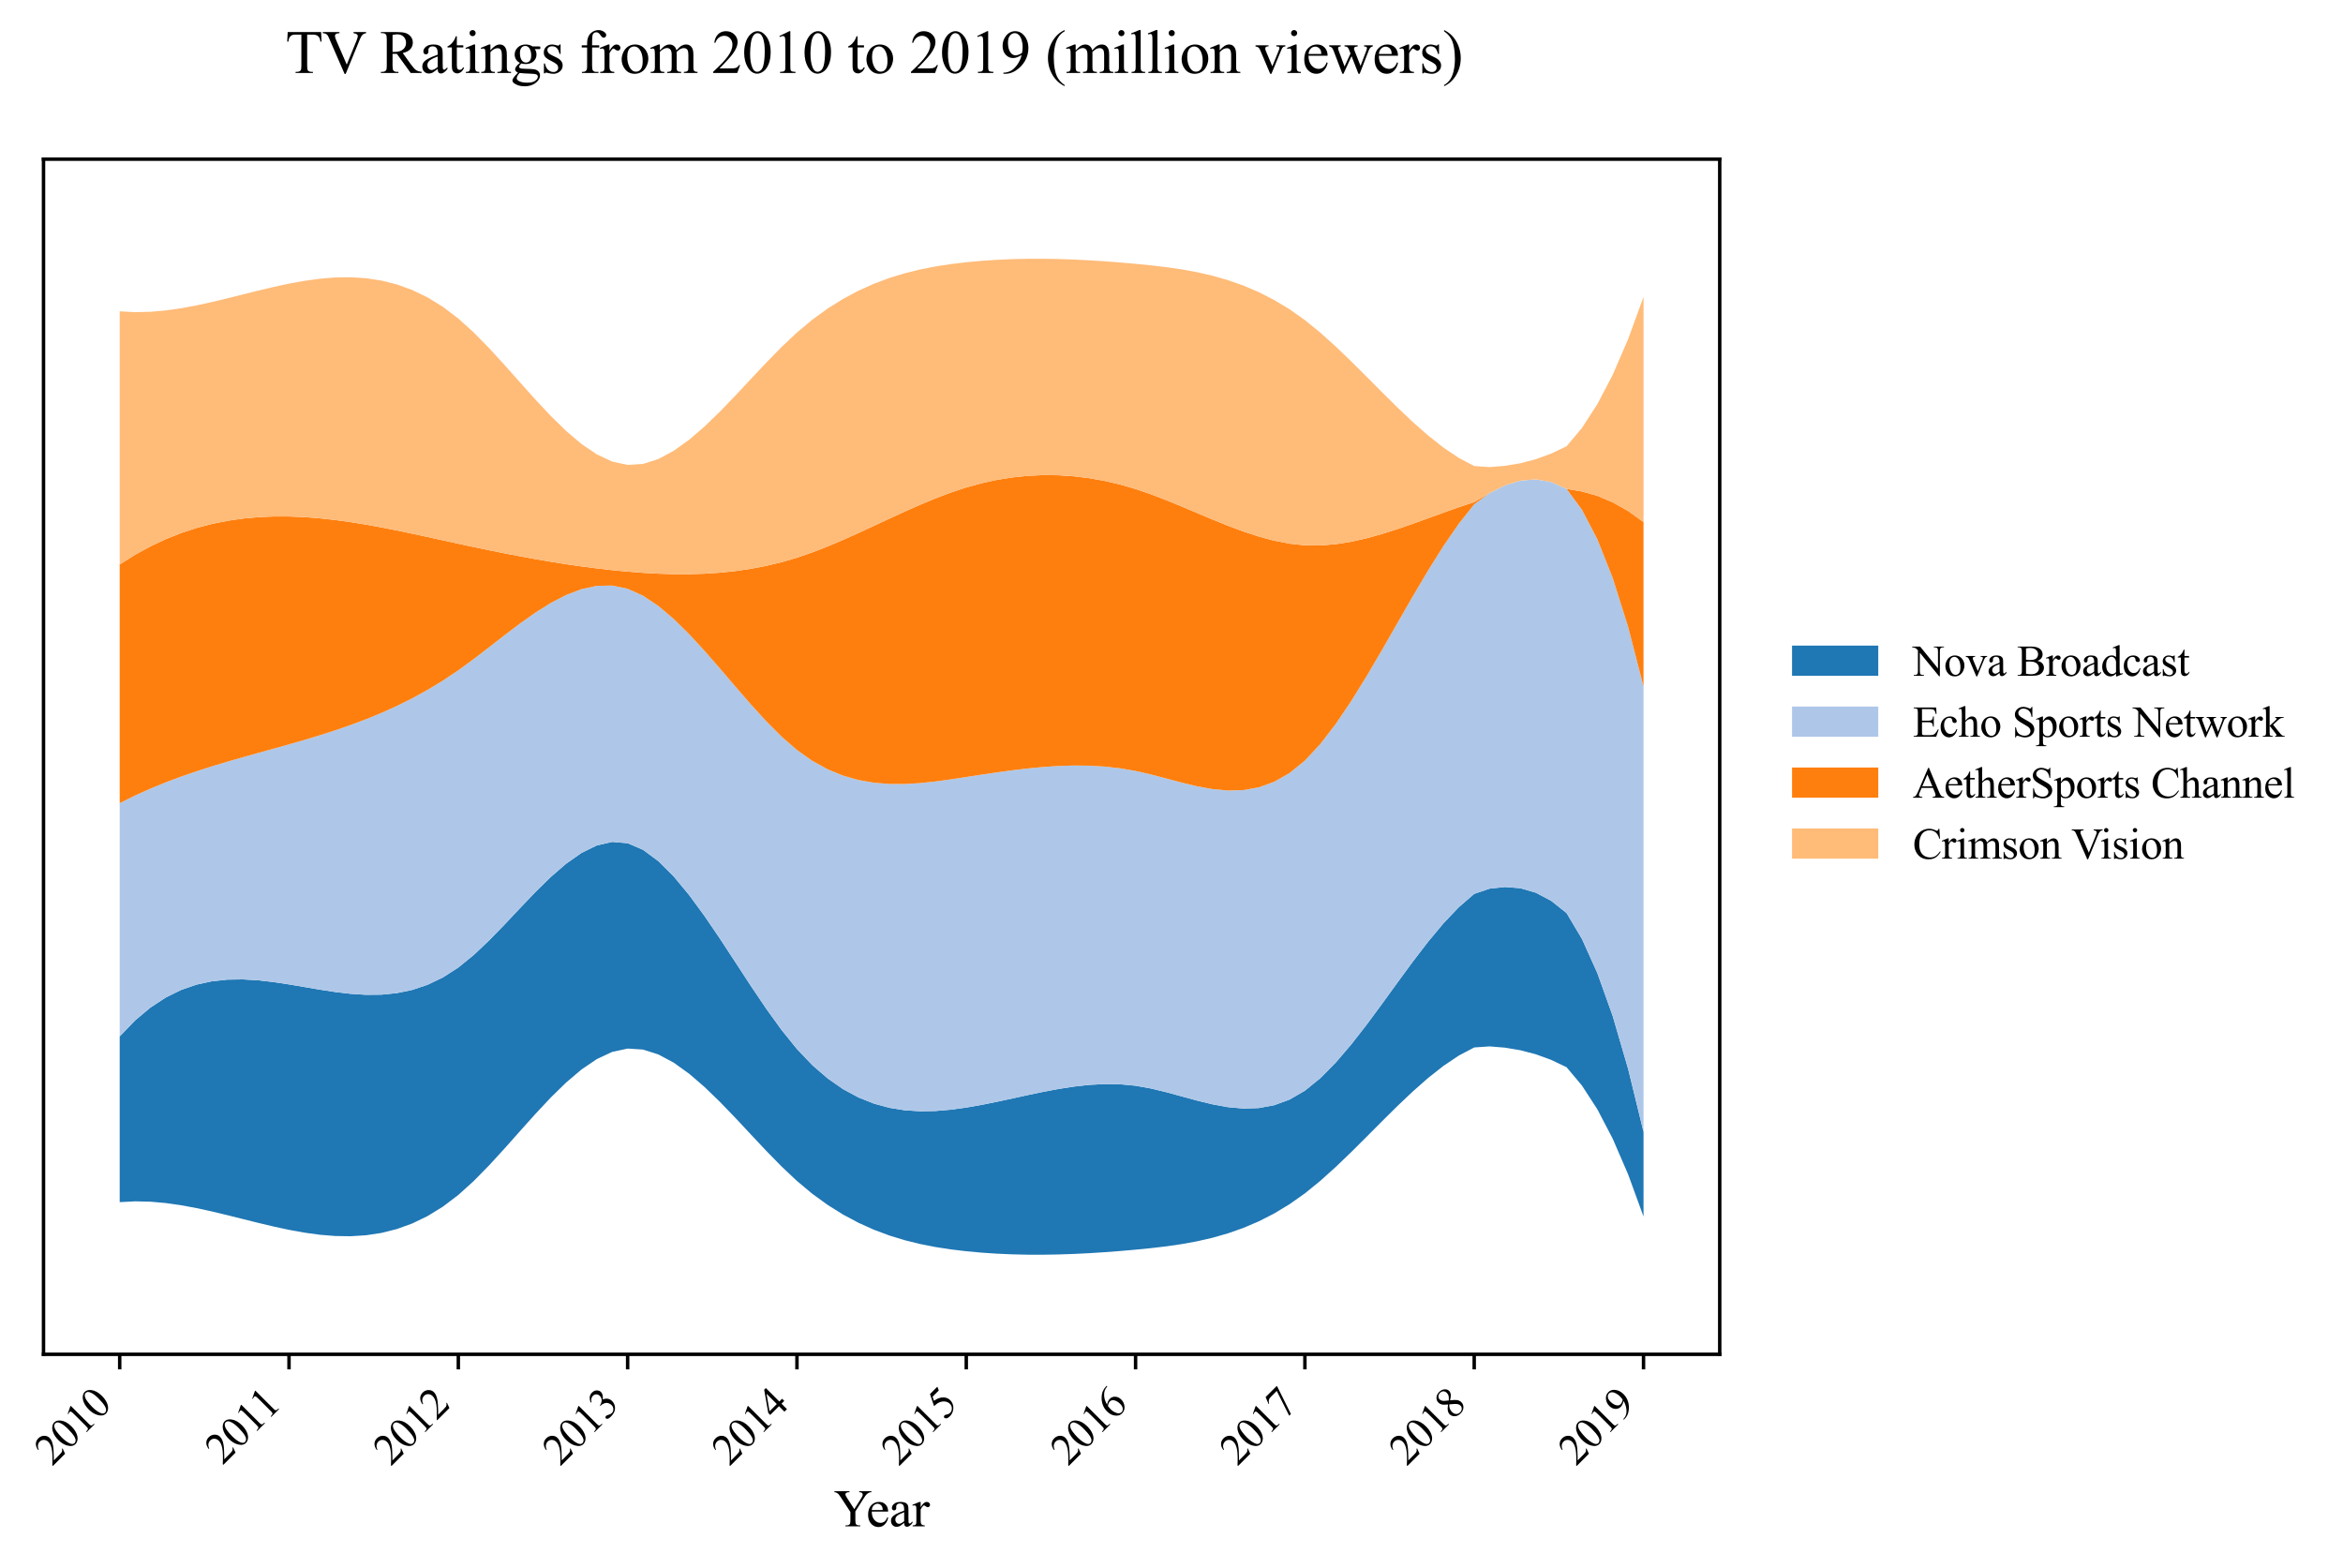 <?xml version="1.0" encoding="utf-8" standalone="no"?>
<!DOCTYPE svg PUBLIC "-//W3C//DTD SVG 1.1//EN"
  "http://www.w3.org/Graphics/SVG/1.1/DTD/svg11.dtd">
<svg xmlns:xlink="http://www.w3.org/1999/xlink" width="543.463pt" height="363.785pt" viewBox="0 0 543.463 363.785" xmlns="http://www.w3.org/2000/svg" version="1.1">
 <defs>
  <style type="text/css">*{stroke-linejoin: round; stroke-linecap: butt}</style>
 </defs>
 <g id="figure_1">
  <g id="patch_1">
   <path d="M 0 363.785 
L 543.463 363.785 
L 543.463 0 
L 0 0 
z
" style="fill: #ffffff"/>
  </g>
  <g id="axes_1">
   <g id="patch_2">
    <path d="M 10.092 314.121 
L 398.892 314.121 
L 398.892 36.921 
L 10.092 36.921 
z
" style="fill: #ffffff"/>
   </g>
   <g id="FillBetweenPolyCollection_1">
    <path d="M 27.765 240.389 
L 27.765 278.829 
L 31.335 278.641 
L 34.905 278.724 
L 38.475 279.041 
L 42.046 279.551 
L 45.616 280.216 
L 49.186 280.996 
L 52.756 281.852 
L 56.327 282.745 
L 59.897 283.636 
L 63.467 284.485 
L 67.037 285.253 
L 70.608 285.901 
L 74.178 286.391 
L 77.748 286.681 
L 81.318 286.734 
L 84.889 286.51 
L 88.459 285.971 
L 92.029 285.075 
L 95.599 283.786 
L 99.17 282.062 
L 102.74 279.866 
L 106.31 277.158 
L 109.88 273.929 
L 113.451 270.293 
L 117.021 266.397 
L 120.591 262.383 
L 124.161 258.399 
L 127.732 254.588 
L 131.302 251.095 
L 134.872 248.066 
L 138.442 245.645 
L 142.013 243.978 
L 145.583 243.209 
L 149.153 243.438 
L 152.723 244.577 
L 156.294 246.494 
L 159.864 249.056 
L 163.434 252.132 
L 167.004 255.587 
L 170.575 259.289 
L 174.145 263.107 
L 177.715 266.906 
L 181.285 270.554 
L 184.856 273.92 
L 188.426 276.896 
L 191.996 279.485 
L 195.566 281.717 
L 199.137 283.621 
L 202.707 285.226 
L 206.277 286.561 
L 209.847 287.655 
L 213.418 288.539 
L 216.988 289.24 
L 220.558 289.789 
L 224.128 290.215 
L 227.699 290.542 
L 231.269 290.781 
L 234.839 290.937 
L 238.409 291.015 
L 241.98 291.021 
L 245.55 290.961 
L 249.12 290.839 
L 252.69 290.661 
L 256.261 290.433 
L 259.831 290.161 
L 263.401 289.849 
L 266.971 289.497 
L 270.542 289.078 
L 274.112 288.559 
L 277.682 287.906 
L 281.252 287.086 
L 284.823 286.065 
L 288.393 284.811 
L 291.963 283.29 
L 295.533 281.469 
L 299.103 279.314 
L 302.674 276.792 
L 306.244 273.891 
L 309.814 270.681 
L 313.384 267.253 
L 316.955 263.699 
L 320.525 260.109 
L 324.095 256.576 
L 327.665 253.191 
L 331.236 250.044 
L 334.806 247.227 
L 338.376 244.831 
L 341.946 242.948 
L 345.517 242.704 
L 349.087 242.996 
L 352.657 243.594 
L 356.227 244.529 
L 359.798 245.832 
L 363.368 247.534 
L 366.938 251.787 
L 370.508 257.291 
L 374.079 264.129 
L 377.649 272.392 
L 381.219 282.172 
L 381.219 262.534 
L 381.219 262.534 
L 377.649 247.925 
L 374.079 235.7 
L 370.508 225.702 
L 366.938 217.777 
L 363.368 211.778 
L 359.798 208.941 
L 356.227 207.051 
L 352.657 206.014 
L 349.087 205.733 
L 345.517 206.116 
L 341.946 207.328 
L 338.376 210.409 
L 334.806 214.168 
L 331.236 218.451 
L 327.665 223.103 
L 324.095 227.968 
L 320.525 232.893 
L 316.955 237.721 
L 313.384 242.299 
L 309.814 246.47 
L 306.244 250.081 
L 302.674 252.976 
L 299.103 255.044 
L 295.533 256.351 
L 291.963 257.005 
L 288.393 257.116 
L 284.823 256.792 
L 281.252 256.142 
L 277.682 255.276 
L 274.112 254.303 
L 270.542 253.331 
L 266.971 252.469 
L 263.401 251.827 
L 259.831 251.488 
L 256.261 251.436 
L 252.69 251.628 
L 249.12 252.021 
L 245.55 252.575 
L 241.98 253.247 
L 238.409 253.993 
L 234.839 254.774 
L 231.269 255.545 
L 227.699 256.266 
L 224.128 256.893 
L 220.558 257.383 
L 216.988 257.686 
L 213.418 257.749 
L 209.847 257.519 
L 206.277 256.944 
L 202.707 255.971 
L 199.137 254.549 
L 195.566 252.625 
L 191.996 250.145 
L 188.426 247.059 
L 184.856 243.314 
L 181.285 238.895 
L 177.715 233.947 
L 174.145 228.65 
L 170.575 223.188 
L 167.004 217.741 
L 163.434 212.491 
L 159.864 207.622 
L 156.294 203.314 
L 152.723 199.749 
L 149.153 197.109 
L 145.583 195.577 
L 142.013 195.274 
L 138.442 196.084 
L 134.872 197.832 
L 131.302 200.34 
L 127.732 203.432 
L 124.161 206.934 
L 120.591 210.668 
L 117.021 214.458 
L 113.451 218.129 
L 109.88 221.504 
L 106.31 224.407 
L 102.74 226.702 
L 99.17 228.415 
L 95.599 229.609 
L 92.029 230.351 
L 88.459 230.705 
L 84.889 230.736 
L 81.318 230.509 
L 77.748 230.089 
L 74.178 229.542 
L 70.608 228.932 
L 67.037 228.324 
L 63.467 227.784 
L 59.897 227.376 
L 56.327 227.165 
L 52.756 227.217 
L 49.186 227.596 
L 45.616 228.368 
L 42.046 229.597 
L 38.475 231.348 
L 34.905 233.688 
L 31.335 236.68 
L 27.765 240.389 
z
" clip-path="url(#p5c5d5730d6)" style="fill: #1f77b4"/>
   </g>
   <g id="FillBetweenPolyCollection_2">
    <path d="M 27.765 186.28 
L 27.765 240.389 
L 31.335 236.68 
L 34.905 233.688 
L 38.475 231.348 
L 42.046 229.597 
L 45.616 228.368 
L 49.186 227.596 
L 52.756 227.217 
L 56.327 227.165 
L 59.897 227.376 
L 63.467 227.784 
L 67.037 228.324 
L 70.608 228.932 
L 74.178 229.542 
L 77.748 230.089 
L 81.318 230.509 
L 84.889 230.736 
L 88.459 230.705 
L 92.029 230.351 
L 95.599 229.609 
L 99.17 228.415 
L 102.74 226.702 
L 106.31 224.407 
L 109.88 221.504 
L 113.451 218.129 
L 117.021 214.458 
L 120.591 210.668 
L 124.161 206.934 
L 127.732 203.432 
L 131.302 200.34 
L 134.872 197.832 
L 138.442 196.084 
L 142.013 195.274 
L 145.583 195.577 
L 149.153 197.109 
L 152.723 199.749 
L 156.294 203.314 
L 159.864 207.622 
L 163.434 212.491 
L 167.004 217.741 
L 170.575 223.188 
L 174.145 228.65 
L 177.715 233.947 
L 181.285 238.895 
L 184.856 243.314 
L 188.426 247.059 
L 191.996 250.145 
L 195.566 252.625 
L 199.137 254.549 
L 202.707 255.971 
L 206.277 256.944 
L 209.847 257.519 
L 213.418 257.749 
L 216.988 257.686 
L 220.558 257.383 
L 224.128 256.893 
L 227.699 256.266 
L 231.269 255.545 
L 234.839 254.774 
L 238.409 253.993 
L 241.98 253.247 
L 245.55 252.575 
L 249.12 252.021 
L 252.69 251.628 
L 256.261 251.436 
L 259.831 251.488 
L 263.401 251.827 
L 266.971 252.469 
L 270.542 253.331 
L 274.112 254.303 
L 277.682 255.276 
L 281.252 256.142 
L 284.823 256.792 
L 288.393 257.116 
L 291.963 257.005 
L 295.533 256.351 
L 299.103 255.044 
L 302.674 252.976 
L 306.244 250.081 
L 309.814 246.47 
L 313.384 242.299 
L 316.955 237.721 
L 320.525 232.893 
L 324.095 227.968 
L 327.665 223.103 
L 331.236 218.451 
L 334.806 214.168 
L 338.376 210.409 
L 341.946 207.328 
L 345.517 206.116 
L 349.087 205.733 
L 352.657 206.014 
L 356.227 207.051 
L 359.798 208.941 
L 363.368 211.778 
L 366.938 217.777 
L 370.508 225.702 
L 374.079 235.7 
L 377.649 247.925 
L 381.219 262.534 
L 381.219 159.226 
L 381.219 159.226 
L 377.649 145.407 
L 374.079 134.078 
L 370.508 125.075 
L 366.938 118.233 
L 363.368 113.395 
L 359.798 111.786 
L 356.227 111.182 
L 352.657 111.477 
L 349.087 112.567 
L 345.517 114.347 
L 341.946 116.973 
L 338.376 121.475 
L 334.806 126.652 
L 331.236 132.34 
L 327.665 138.373 
L 324.095 144.586 
L 320.525 150.815 
L 316.955 156.893 
L 313.384 162.657 
L 309.814 167.941 
L 306.244 172.58 
L 302.674 176.409 
L 299.103 179.309 
L 295.533 181.344 
L 291.963 182.623 
L 288.393 183.256 
L 284.823 183.353 
L 281.252 183.023 
L 277.682 182.376 
L 274.112 181.522 
L 270.542 180.57 
L 266.971 179.63 
L 263.401 178.812 
L 259.831 178.203 
L 256.261 177.805 
L 252.69 177.596 
L 249.12 177.555 
L 245.55 177.662 
L 241.98 177.895 
L 238.409 178.233 
L 234.839 178.656 
L 231.269 179.143 
L 227.699 179.671 
L 224.128 180.222 
L 220.558 180.767 
L 216.988 181.256 
L 213.418 181.635 
L 209.847 181.846 
L 206.277 181.835 
L 202.707 181.544 
L 199.137 180.919 
L 195.566 179.903 
L 191.996 178.441 
L 188.426 176.477 
L 184.856 173.954 
L 181.285 170.85 
L 177.715 167.271 
L 174.145 163.355 
L 170.575 159.241 
L 167.004 155.068 
L 163.434 150.975 
L 159.864 147.1 
L 156.294 143.583 
L 152.723 140.561 
L 149.153 138.173 
L 145.583 136.559 
L 142.013 135.816 
L 138.442 135.88 
L 134.872 136.646 
L 131.302 138.01 
L 127.732 139.866 
L 124.161 142.109 
L 120.591 144.635 
L 117.021 147.339 
L 113.451 150.115 
L 109.88 152.859 
L 106.31 155.466 
L 102.74 157.851 
L 99.17 160.014 
L 95.599 161.973 
L 92.029 163.749 
L 88.459 165.36 
L 84.889 166.825 
L 81.318 168.165 
L 77.748 169.397 
L 74.178 170.543 
L 70.608 171.62 
L 67.037 172.649 
L 63.467 173.648 
L 59.897 174.637 
L 56.327 175.636 
L 52.756 176.663 
L 49.186 177.738 
L 45.616 178.881 
L 42.046 180.11 
L 38.475 181.445 
L 34.905 182.906 
L 31.335 184.511 
L 27.765 186.28 
z
" clip-path="url(#p5c5d5730d6)" style="fill: #aec7e8"/>
   </g>
   <g id="FillBetweenPolyCollection_3">
    <path d="M 27.765 130.918 
L 27.765 186.28 
L 31.335 184.511 
L 34.905 182.906 
L 38.475 181.445 
L 42.046 180.11 
L 45.616 178.881 
L 49.186 177.738 
L 52.756 176.663 
L 56.327 175.636 
L 59.897 174.637 
L 63.467 173.648 
L 67.037 172.649 
L 70.608 171.62 
L 74.178 170.543 
L 77.748 169.397 
L 81.318 168.165 
L 84.889 166.825 
L 88.459 165.36 
L 92.029 163.749 
L 95.599 161.973 
L 99.17 160.014 
L 102.74 157.851 
L 106.31 155.466 
L 109.88 152.859 
L 113.451 150.115 
L 117.021 147.339 
L 120.591 144.635 
L 124.161 142.109 
L 127.732 139.866 
L 131.302 138.01 
L 134.872 136.646 
L 138.442 135.88 
L 142.013 135.816 
L 145.583 136.559 
L 149.153 138.173 
L 152.723 140.561 
L 156.294 143.583 
L 159.864 147.1 
L 163.434 150.975 
L 167.004 155.068 
L 170.575 159.241 
L 174.145 163.355 
L 177.715 167.271 
L 181.285 170.85 
L 184.856 173.954 
L 188.426 176.477 
L 191.996 178.441 
L 195.566 179.903 
L 199.137 180.919 
L 202.707 181.544 
L 206.277 181.835 
L 209.847 181.846 
L 213.418 181.635 
L 216.988 181.256 
L 220.558 180.767 
L 224.128 180.222 
L 227.699 179.671 
L 231.269 179.143 
L 234.839 178.656 
L 238.409 178.233 
L 241.98 177.895 
L 245.55 177.662 
L 249.12 177.555 
L 252.69 177.596 
L 256.261 177.805 
L 259.831 178.203 
L 263.401 178.812 
L 266.971 179.63 
L 270.542 180.57 
L 274.112 181.522 
L 277.682 182.376 
L 281.252 183.023 
L 284.823 183.353 
L 288.393 183.256 
L 291.963 182.623 
L 295.533 181.344 
L 299.103 179.309 
L 302.674 176.409 
L 306.244 172.58 
L 309.814 167.941 
L 313.384 162.657 
L 316.955 156.893 
L 320.525 150.815 
L 324.095 144.586 
L 327.665 138.373 
L 331.236 132.34 
L 334.806 126.652 
L 338.376 121.475 
L 341.946 116.973 
L 345.517 114.347 
L 349.087 112.567 
L 352.657 111.477 
L 356.227 111.182 
L 359.798 111.786 
L 363.368 113.395 
L 366.938 118.233 
L 370.508 125.075 
L 374.079 134.078 
L 377.649 145.407 
L 381.219 159.226 
L 381.219 121.099 
L 381.219 121.099 
L 377.649 118.52 
L 374.079 116.506 
L 370.508 115.011 
L 366.938 113.991 
L 363.368 113.395 
L 359.798 111.786 
L 356.227 111.182 
L 352.657 111.477 
L 349.087 112.567 
L 345.517 114.347 
L 341.946 116.451 
L 338.376 117.642 
L 334.806 118.909 
L 331.236 120.21 
L 327.665 121.499 
L 324.095 122.732 
L 320.525 123.865 
L 316.955 124.854 
L 313.384 125.654 
L 309.814 126.221 
L 306.244 126.511 
L 302.674 126.479 
L 299.103 126.097 
L 295.533 125.401 
L 291.963 124.441 
L 288.393 123.269 
L 284.823 121.936 
L 281.252 120.493 
L 277.682 118.992 
L 274.112 117.483 
L 270.542 116.017 
L 266.971 114.646 
L 263.401 113.422 
L 259.831 112.386 
L 256.261 111.548 
L 252.69 110.909 
L 249.12 110.469 
L 245.55 110.231 
L 241.98 110.193 
L 238.409 110.358 
L 234.839 110.726 
L 231.269 111.297 
L 227.699 112.074 
L 224.128 113.056 
L 220.558 114.238 
L 216.988 115.59 
L 213.418 117.076 
L 209.847 118.657 
L 206.277 120.299 
L 202.707 121.963 
L 199.137 123.615 
L 195.566 125.216 
L 191.996 126.73 
L 188.426 128.121 
L 184.856 129.351 
L 181.285 130.393 
L 177.715 131.25 
L 174.145 131.934 
L 170.575 132.457 
L 167.004 132.83 
L 163.434 133.065 
L 159.864 133.175 
L 156.294 133.17 
L 152.723 133.063 
L 149.153 132.866 
L 145.583 132.589 
L 142.013 132.245 
L 138.442 131.838 
L 134.872 131.374 
L 131.302 130.856 
L 127.732 130.289 
L 124.161 129.678 
L 120.591 129.027 
L 117.021 128.34 
L 113.451 127.623 
L 109.88 126.879 
L 106.31 126.113 
L 102.74 125.332 
L 99.17 124.548 
L 95.599 123.776 
L 92.029 123.03 
L 88.459 122.326 
L 84.889 121.678 
L 81.318 121.101 
L 77.748 120.609 
L 74.178 120.218 
L 70.608 119.941 
L 67.037 119.794 
L 63.467 119.79 
L 59.897 119.946 
L 56.327 120.275 
L 52.756 120.793 
L 49.186 121.513 
L 45.616 122.451 
L 42.046 123.621 
L 38.475 125.038 
L 34.905 126.717 
L 31.335 128.672 
L 27.765 130.918 
z
" clip-path="url(#p5c5d5730d6)" style="fill: #ff7f0e"/>
   </g>
   <g id="FillBetweenPolyCollection_4">
    <path d="M 27.765 72.213 
L 27.765 130.918 
L 31.335 128.672 
L 34.905 126.717 
L 38.475 125.038 
L 42.046 123.621 
L 45.616 122.451 
L 49.186 121.513 
L 52.756 120.793 
L 56.327 120.275 
L 59.897 119.946 
L 63.467 119.79 
L 67.037 119.794 
L 70.608 119.941 
L 74.178 120.218 
L 77.748 120.609 
L 81.318 121.101 
L 84.889 121.678 
L 88.459 122.326 
L 92.029 123.03 
L 95.599 123.776 
L 99.17 124.548 
L 102.74 125.332 
L 106.31 126.113 
L 109.88 126.879 
L 113.451 127.623 
L 117.021 128.34 
L 120.591 129.027 
L 124.161 129.678 
L 127.732 130.289 
L 131.302 130.856 
L 134.872 131.374 
L 138.442 131.838 
L 142.013 132.245 
L 145.583 132.589 
L 149.153 132.866 
L 152.723 133.063 
L 156.294 133.17 
L 159.864 133.175 
L 163.434 133.065 
L 167.004 132.83 
L 170.575 132.457 
L 174.145 131.934 
L 177.715 131.25 
L 181.285 130.393 
L 184.856 129.351 
L 188.426 128.121 
L 191.996 126.73 
L 195.566 125.216 
L 199.137 123.615 
L 202.707 121.963 
L 206.277 120.299 
L 209.847 118.657 
L 213.418 117.076 
L 216.988 115.59 
L 220.558 114.238 
L 224.128 113.056 
L 227.699 112.074 
L 231.269 111.297 
L 234.839 110.726 
L 238.409 110.358 
L 241.98 110.193 
L 245.55 110.231 
L 249.12 110.469 
L 252.69 110.909 
L 256.261 111.548 
L 259.831 112.386 
L 263.401 113.422 
L 266.971 114.646 
L 270.542 116.017 
L 274.112 117.483 
L 277.682 118.992 
L 281.252 120.493 
L 284.823 121.936 
L 288.393 123.269 
L 291.963 124.441 
L 295.533 125.401 
L 299.103 126.097 
L 302.674 126.479 
L 306.244 126.511 
L 309.814 126.221 
L 313.384 125.654 
L 316.955 124.854 
L 320.525 123.865 
L 324.095 122.732 
L 327.665 121.499 
L 331.236 120.21 
L 334.806 118.909 
L 338.376 117.642 
L 341.946 116.451 
L 345.517 114.347 
L 349.087 112.567 
L 352.657 111.477 
L 356.227 111.182 
L 359.798 111.786 
L 363.368 113.395 
L 366.938 113.991 
L 370.508 115.011 
L 374.079 116.506 
L 377.649 118.52 
L 381.219 121.099 
L 381.219 68.871 
L 381.219 68.871 
L 377.649 78.651 
L 374.079 86.914 
L 370.508 93.752 
L 366.938 99.256 
L 363.368 103.508 
L 359.798 105.21 
L 356.227 106.513 
L 352.657 107.448 
L 349.087 108.047 
L 345.517 108.339 
L 341.946 108.094 
L 338.376 106.211 
L 334.806 103.816 
L 331.236 100.999 
L 327.665 97.852 
L 324.095 94.466 
L 320.525 90.933 
L 316.955 87.344 
L 313.384 83.79 
L 309.814 80.362 
L 306.244 77.152 
L 302.674 74.25 
L 299.103 71.729 
L 295.533 69.574 
L 291.963 67.752 
L 288.393 66.231 
L 284.823 64.977 
L 281.252 63.957 
L 277.682 63.137 
L 274.112 62.484 
L 270.542 61.964 
L 266.971 61.545 
L 263.401 61.193 
L 259.831 60.882 
L 256.261 60.609 
L 252.69 60.381 
L 249.12 60.204 
L 245.55 60.082 
L 241.98 60.021 
L 238.409 60.027 
L 234.839 60.105 
L 231.269 60.261 
L 227.699 60.5 
L 224.128 60.828 
L 220.558 61.253 
L 216.988 61.802 
L 213.418 62.504 
L 209.847 63.387 
L 206.277 64.482 
L 202.707 65.817 
L 199.137 67.422 
L 195.566 69.325 
L 191.996 71.557 
L 188.426 74.147 
L 184.856 77.123 
L 181.285 80.488 
L 177.715 84.137 
L 174.145 87.936 
L 170.575 91.753 
L 167.004 95.456 
L 163.434 98.911 
L 159.864 101.986 
L 156.294 104.549 
L 152.723 106.466 
L 149.153 107.605 
L 145.583 107.833 
L 142.013 107.064 
L 138.442 105.397 
L 134.872 102.977 
L 131.302 99.948 
L 127.732 96.455 
L 124.161 92.644 
L 120.591 88.659 
L 117.021 84.646 
L 113.451 80.749 
L 109.88 77.114 
L 106.31 73.885 
L 102.74 71.176 
L 99.17 68.98 
L 95.599 67.257 
L 92.029 65.967 
L 88.459 65.072 
L 84.889 64.532 
L 81.318 64.308 
L 77.748 64.361 
L 74.178 64.652 
L 70.608 65.141 
L 67.037 65.789 
L 63.467 66.558 
L 59.897 67.407 
L 56.327 68.297 
L 52.756 69.19 
L 49.186 70.047 
L 45.616 70.827 
L 42.046 71.491 
L 38.475 72.002 
L 34.905 72.318 
L 31.335 72.402 
L 27.765 72.213 
z
" clip-path="url(#p5c5d5730d6)" style="fill: #ffbb78"/>
   </g>
   <g id="matplotlib.axis_1">
    <g id="xtick_1">
     <g id="line2d_1">
      <defs>
       <path id="mfb752f1a2b" d="M 0 0 
L 0 3.5 
" style="stroke: #000000; stroke-width: 0.8"/>
      </defs>
      <g>
       <use xlink:href="#mfb752f1a2b" x="27.765" y="314.121" style="stroke: #000000; stroke-width: 0.8"/>
      </g>
     </g>
     <g id="text_1">
      <!-- 2010 -->
      <g transform="translate(12.11 340.173) rotate(-45) scale(0.1 -0.1)">
       <defs>
        <path id="TimesNewRomanPSMT-32" d="M 2934 816 
L 2638 0 
L 138 0 
L 138 116 
Q 1241 1122 1691 1759 
Q 2141 2397 2141 2925 
Q 2141 3328 1894 3587 
Q 1647 3847 1303 3847 
Q 991 3847 742 3664 
Q 494 3481 375 3128 
L 259 3128 
Q 338 3706 661 4015 
Q 984 4325 1469 4325 
Q 1984 4325 2329 3994 
Q 2675 3663 2675 3213 
Q 2675 2891 2525 2569 
Q 2294 2063 1775 1497 
Q 997 647 803 472 
L 1909 472 
Q 2247 472 2383 497 
Q 2519 522 2628 598 
Q 2738 675 2819 816 
L 2934 816 
z
" transform="scale(0.016)"/>
        <path id="TimesNewRomanPSMT-30" d="M 231 2094 
Q 231 2819 450 3342 
Q 669 3866 1031 4122 
Q 1313 4325 1613 4325 
Q 2100 4325 2488 3828 
Q 2972 3213 2972 2159 
Q 2972 1422 2759 906 
Q 2547 391 2217 158 
Q 1888 -75 1581 -75 
Q 975 -75 572 641 
Q 231 1244 231 2094 
z
M 844 2016 
Q 844 1141 1059 588 
Q 1238 122 1591 122 
Q 1759 122 1940 273 
Q 2122 425 2216 781 
Q 2359 1319 2359 2297 
Q 2359 3022 2209 3506 
Q 2097 3866 1919 4016 
Q 1791 4119 1609 4119 
Q 1397 4119 1231 3928 
Q 1006 3669 925 3112 
Q 844 2556 844 2016 
z
" transform="scale(0.016)"/>
        <path id="TimesNewRomanPSMT-31" d="M 750 3822 
L 1781 4325 
L 1884 4325 
L 1884 747 
Q 1884 391 1914 303 
Q 1944 216 2037 169 
Q 2131 122 2419 116 
L 2419 0 
L 825 0 
L 825 116 
Q 1125 122 1212 167 
Q 1300 213 1334 289 
Q 1369 366 1369 747 
L 1369 3034 
Q 1369 3497 1338 3628 
Q 1316 3728 1258 3775 
Q 1200 3822 1119 3822 
Q 1003 3822 797 3725 
L 750 3822 
z
" transform="scale(0.016)"/>
       </defs>
       <use xlink:href="#TimesNewRomanPSMT-32"/>
       <use xlink:href="#TimesNewRomanPSMT-30" transform="translate(50 0)"/>
       <use xlink:href="#TimesNewRomanPSMT-31" transform="translate(100 0)"/>
       <use xlink:href="#TimesNewRomanPSMT-30" transform="translate(150 0)"/>
      </g>
     </g>
    </g>
    <g id="xtick_2">
     <g id="line2d_2">
      <g>
       <use xlink:href="#mfb752f1a2b" x="67.037" y="314.121" style="stroke: #000000; stroke-width: 0.8"/>
      </g>
     </g>
     <g id="text_2">
      <!-- 2011 -->
      <g transform="translate(51.648 339.908) rotate(-45) scale(0.1 -0.1)">
       <use xlink:href="#TimesNewRomanPSMT-32"/>
       <use xlink:href="#TimesNewRomanPSMT-30" transform="translate(50 0)"/>
       <use xlink:href="#TimesNewRomanPSMT-31" transform="translate(100 0)"/>
       <use xlink:href="#TimesNewRomanPSMT-31" transform="translate(146.25 0)"/>
      </g>
     </g>
    </g>
    <g id="xtick_3">
     <g id="line2d_3">
      <g>
       <use xlink:href="#mfb752f1a2b" x="106.31" y="314.121" style="stroke: #000000; stroke-width: 0.8"/>
      </g>
     </g>
     <g id="text_3">
      <!-- 2012 -->
      <g transform="translate(90.655 340.173) rotate(-45) scale(0.1 -0.1)">
       <use xlink:href="#TimesNewRomanPSMT-32"/>
       <use xlink:href="#TimesNewRomanPSMT-30" transform="translate(50 0)"/>
       <use xlink:href="#TimesNewRomanPSMT-31" transform="translate(100 0)"/>
       <use xlink:href="#TimesNewRomanPSMT-32" transform="translate(150 0)"/>
      </g>
     </g>
    </g>
    <g id="xtick_4">
     <g id="line2d_4">
      <g>
       <use xlink:href="#mfb752f1a2b" x="145.583" y="314.121" style="stroke: #000000; stroke-width: 0.8"/>
      </g>
     </g>
     <g id="text_4">
      <!-- 2013 -->
      <g transform="translate(129.928 340.173) rotate(-45) scale(0.1 -0.1)">
       <defs>
        <path id="TimesNewRomanPSMT-33" d="M 325 3431 
Q 506 3859 782 4092 
Q 1059 4325 1472 4325 
Q 1981 4325 2253 3994 
Q 2459 3747 2459 3466 
Q 2459 3003 1878 2509 
Q 2269 2356 2469 2072 
Q 2669 1788 2669 1403 
Q 2669 853 2319 450 
Q 1863 -75 997 -75 
Q 569 -75 414 31 
Q 259 138 259 259 
Q 259 350 332 419 
Q 406 488 509 488 
Q 588 488 669 463 
Q 722 447 909 348 
Q 1097 250 1169 231 
Q 1284 197 1416 197 
Q 1734 197 1970 444 
Q 2206 691 2206 1028 
Q 2206 1275 2097 1509 
Q 2016 1684 1919 1775 
Q 1784 1900 1550 2001 
Q 1316 2103 1072 2103 
L 972 2103 
L 972 2197 
Q 1219 2228 1467 2375 
Q 1716 2522 1828 2728 
Q 1941 2934 1941 3181 
Q 1941 3503 1739 3701 
Q 1538 3900 1238 3900 
Q 753 3900 428 3381 
L 325 3431 
z
" transform="scale(0.016)"/>
       </defs>
       <use xlink:href="#TimesNewRomanPSMT-32"/>
       <use xlink:href="#TimesNewRomanPSMT-30" transform="translate(50 0)"/>
       <use xlink:href="#TimesNewRomanPSMT-31" transform="translate(100 0)"/>
       <use xlink:href="#TimesNewRomanPSMT-33" transform="translate(150 0)"/>
      </g>
     </g>
    </g>
    <g id="xtick_5">
     <g id="line2d_5">
      <g>
       <use xlink:href="#mfb752f1a2b" x="184.856" y="314.121" style="stroke: #000000; stroke-width: 0.8"/>
      </g>
     </g>
     <g id="text_5">
      <!-- 2014 -->
      <g transform="translate(169.201 340.173) rotate(-45) scale(0.1 -0.1)">
       <defs>
        <path id="TimesNewRomanPSMT-34" d="M 2978 1563 
L 2978 1119 
L 2409 1119 
L 2409 0 
L 1894 0 
L 1894 1119 
L 100 1119 
L 100 1519 
L 2066 4325 
L 2409 4325 
L 2409 1563 
L 2978 1563 
z
M 1894 1563 
L 1894 3666 
L 406 1563 
L 1894 1563 
z
" transform="scale(0.016)"/>
       </defs>
       <use xlink:href="#TimesNewRomanPSMT-32"/>
       <use xlink:href="#TimesNewRomanPSMT-30" transform="translate(50 0)"/>
       <use xlink:href="#TimesNewRomanPSMT-31" transform="translate(100 0)"/>
       <use xlink:href="#TimesNewRomanPSMT-34" transform="translate(150 0)"/>
      </g>
     </g>
    </g>
    <g id="xtick_6">
     <g id="line2d_6">
      <g>
       <use xlink:href="#mfb752f1a2b" x="224.128" y="314.121" style="stroke: #000000; stroke-width: 0.8"/>
      </g>
     </g>
     <g id="text_6">
      <!-- 2015 -->
      <g transform="translate(208.474 340.173) rotate(-45) scale(0.1 -0.1)">
       <defs>
        <path id="TimesNewRomanPSMT-35" d="M 2778 4238 
L 2534 3706 
L 1259 3706 
L 981 3138 
Q 1809 3016 2294 2522 
Q 2709 2097 2709 1522 
Q 2709 1188 2573 903 
Q 2438 619 2231 419 
Q 2025 219 1772 97 
Q 1413 -75 1034 -75 
Q 653 -75 479 54 
Q 306 184 306 341 
Q 306 428 378 495 
Q 450 563 559 563 
Q 641 563 702 538 
Q 763 513 909 409 
Q 1144 247 1384 247 
Q 1750 247 2026 523 
Q 2303 800 2303 1197 
Q 2303 1581 2056 1914 
Q 1809 2247 1375 2428 
Q 1034 2569 447 2591 
L 1259 4238 
L 2778 4238 
z
" transform="scale(0.016)"/>
       </defs>
       <use xlink:href="#TimesNewRomanPSMT-32"/>
       <use xlink:href="#TimesNewRomanPSMT-30" transform="translate(50 0)"/>
       <use xlink:href="#TimesNewRomanPSMT-31" transform="translate(100 0)"/>
       <use xlink:href="#TimesNewRomanPSMT-35" transform="translate(150 0)"/>
      </g>
     </g>
    </g>
    <g id="xtick_7">
     <g id="line2d_7">
      <g>
       <use xlink:href="#mfb752f1a2b" x="263.401" y="314.121" style="stroke: #000000; stroke-width: 0.8"/>
      </g>
     </g>
     <g id="text_7">
      <!-- 2016 -->
      <g transform="translate(247.746 340.173) rotate(-45) scale(0.1 -0.1)">
       <defs>
        <path id="TimesNewRomanPSMT-36" d="M 2869 4325 
L 2869 4209 
Q 2456 4169 2195 4045 
Q 1934 3922 1679 3669 
Q 1425 3416 1258 3105 
Q 1091 2794 978 2366 
Q 1428 2675 1881 2675 
Q 2316 2675 2634 2325 
Q 2953 1975 2953 1425 
Q 2953 894 2631 456 
Q 2244 -75 1606 -75 
Q 1172 -75 869 213 
Q 275 772 275 1663 
Q 275 2231 503 2743 
Q 731 3256 1154 3653 
Q 1578 4050 1965 4187 
Q 2353 4325 2688 4325 
L 2869 4325 
z
M 925 2138 
Q 869 1716 869 1456 
Q 869 1156 980 804 
Q 1091 453 1309 247 
Q 1469 100 1697 100 
Q 1969 100 2183 356 
Q 2397 613 2397 1088 
Q 2397 1622 2184 2012 
Q 1972 2403 1581 2403 
Q 1463 2403 1327 2353 
Q 1191 2303 925 2138 
z
" transform="scale(0.016)"/>
       </defs>
       <use xlink:href="#TimesNewRomanPSMT-32"/>
       <use xlink:href="#TimesNewRomanPSMT-30" transform="translate(50 0)"/>
       <use xlink:href="#TimesNewRomanPSMT-31" transform="translate(100 0)"/>
       <use xlink:href="#TimesNewRomanPSMT-36" transform="translate(150 0)"/>
      </g>
     </g>
    </g>
    <g id="xtick_8">
     <g id="line2d_8">
      <g>
       <use xlink:href="#mfb752f1a2b" x="302.674" y="314.121" style="stroke: #000000; stroke-width: 0.8"/>
      </g>
     </g>
     <g id="text_8">
      <!-- 2017 -->
      <g transform="translate(287.019 340.173) rotate(-45) scale(0.1 -0.1)">
       <defs>
        <path id="TimesNewRomanPSMT-37" d="M 644 4238 
L 2916 4238 
L 2916 4119 
L 1503 -88 
L 1153 -88 
L 2419 3728 
L 1253 3728 
Q 900 3728 750 3644 
Q 488 3500 328 3200 
L 238 3234 
L 644 4238 
z
" transform="scale(0.016)"/>
       </defs>
       <use xlink:href="#TimesNewRomanPSMT-32"/>
       <use xlink:href="#TimesNewRomanPSMT-30" transform="translate(50 0)"/>
       <use xlink:href="#TimesNewRomanPSMT-31" transform="translate(100 0)"/>
       <use xlink:href="#TimesNewRomanPSMT-37" transform="translate(150 0)"/>
      </g>
     </g>
    </g>
    <g id="xtick_9">
     <g id="line2d_9">
      <g>
       <use xlink:href="#mfb752f1a2b" x="341.946" y="314.121" style="stroke: #000000; stroke-width: 0.8"/>
      </g>
     </g>
     <g id="text_9">
      <!-- 2018 -->
      <g transform="translate(326.292 340.173) rotate(-45) scale(0.1 -0.1)">
       <defs>
        <path id="TimesNewRomanPSMT-38" d="M 1228 2134 
Q 725 2547 579 2797 
Q 434 3047 434 3316 
Q 434 3728 753 4026 
Q 1072 4325 1600 4325 
Q 2113 4325 2425 4047 
Q 2738 3769 2738 3413 
Q 2738 3175 2569 2928 
Q 2400 2681 1866 2347 
Q 2416 1922 2594 1678 
Q 2831 1359 2831 1006 
Q 2831 559 2490 242 
Q 2150 -75 1597 -75 
Q 994 -75 656 303 
Q 388 606 388 966 
Q 388 1247 577 1523 
Q 766 1800 1228 2134 
z
M 1719 2469 
Q 2094 2806 2194 3001 
Q 2294 3197 2294 3444 
Q 2294 3772 2109 3958 
Q 1925 4144 1606 4144 
Q 1288 4144 1088 3959 
Q 888 3775 888 3528 
Q 888 3366 970 3203 
Q 1053 3041 1206 2894 
L 1719 2469 
z
M 1375 2016 
Q 1116 1797 991 1539 
Q 866 1281 866 981 
Q 866 578 1086 336 
Q 1306 94 1647 94 
Q 1984 94 2187 284 
Q 2391 475 2391 747 
Q 2391 972 2272 1150 
Q 2050 1481 1375 2016 
z
" transform="scale(0.016)"/>
       </defs>
       <use xlink:href="#TimesNewRomanPSMT-32"/>
       <use xlink:href="#TimesNewRomanPSMT-30" transform="translate(50 0)"/>
       <use xlink:href="#TimesNewRomanPSMT-31" transform="translate(100 0)"/>
       <use xlink:href="#TimesNewRomanPSMT-38" transform="translate(150 0)"/>
      </g>
     </g>
    </g>
    <g id="xtick_10">
     <g id="line2d_10">
      <g>
       <use xlink:href="#mfb752f1a2b" x="381.219" y="314.121" style="stroke: #000000; stroke-width: 0.8"/>
      </g>
     </g>
     <g id="text_10">
      <!-- 2019 -->
      <g transform="translate(365.565 340.173) rotate(-45) scale(0.1 -0.1)">
       <defs>
        <path id="TimesNewRomanPSMT-39" d="M 338 -88 
L 338 28 
Q 744 34 1094 217 
Q 1444 400 1770 856 
Q 2097 1313 2225 1859 
Q 1734 1544 1338 1544 
Q 891 1544 572 1889 
Q 253 2234 253 2806 
Q 253 3363 572 3797 
Q 956 4325 1575 4325 
Q 2097 4325 2469 3894 
Q 2925 3359 2925 2575 
Q 2925 1869 2578 1258 
Q 2231 647 1613 244 
Q 1109 -88 516 -88 
L 338 -88 
z
M 2275 2091 
Q 2331 2497 2331 2741 
Q 2331 3044 2228 3395 
Q 2125 3747 1936 3934 
Q 1747 4122 1506 4122 
Q 1228 4122 1018 3872 
Q 809 3622 809 3128 
Q 809 2469 1088 2097 
Q 1291 1828 1588 1828 
Q 1731 1828 1928 1897 
Q 2125 1966 2275 2091 
z
" transform="scale(0.016)"/>
       </defs>
       <use xlink:href="#TimesNewRomanPSMT-32"/>
       <use xlink:href="#TimesNewRomanPSMT-30" transform="translate(50 0)"/>
       <use xlink:href="#TimesNewRomanPSMT-31" transform="translate(100 0)"/>
       <use xlink:href="#TimesNewRomanPSMT-39" transform="translate(150 0)"/>
      </g>
     </g>
    </g>
    <g id="text_11">
     <!-- Year -->
     <g transform="translate(193.434 354.018) scale(0.12 -0.12)">
      <defs>
       <path id="TimesNewRomanPSMT-59" d="M 3050 4238 
L 4528 4238 
L 4528 4122 
L 4447 4122 
Q 4366 4122 4209 4050 
Q 4053 3978 3925 3843 
Q 3797 3709 3609 3406 
L 2588 1797 
L 2588 734 
Q 2588 344 2675 247 
Q 2794 116 3050 116 
L 3188 116 
L 3188 0 
L 1388 0 
L 1388 116 
L 1538 116 
Q 1806 116 1919 278 
Q 1988 378 1988 734 
L 1988 1738 
L 825 3513 
Q 619 3825 545 3903 
Q 472 3981 241 4091 
Q 178 4122 59 4122 
L 59 4238 
L 1872 4238 
L 1872 4122 
L 1778 4122 
Q 1631 4122 1507 4053 
Q 1384 3984 1384 3847 
Q 1384 3734 1575 3441 
L 2459 2075 
L 3291 3381 
Q 3478 3675 3478 3819 
Q 3478 3906 3433 3975 
Q 3388 4044 3303 4083 
Q 3219 4122 3050 4122 
L 3050 4238 
z
" transform="scale(0.016)"/>
       <path id="TimesNewRomanPSMT-65" d="M 681 1784 
Q 678 1147 991 784 
Q 1303 422 1725 422 
Q 2006 422 2214 576 
Q 2422 731 2563 1106 
L 2659 1044 
Q 2594 616 2278 264 
Q 1963 -88 1488 -88 
Q 972 -88 605 314 
Q 238 716 238 1394 
Q 238 2128 614 2539 
Q 991 2950 1559 2950 
Q 2041 2950 2350 2633 
Q 2659 2316 2659 1784 
L 681 1784 
z
M 681 1966 
L 2006 1966 
Q 1991 2241 1941 2353 
Q 1863 2528 1708 2628 
Q 1553 2728 1384 2728 
Q 1125 2728 920 2526 
Q 716 2325 681 1966 
z
" transform="scale(0.016)"/>
       <path id="TimesNewRomanPSMT-61" d="M 1822 413 
Q 1381 72 1269 19 
Q 1100 -59 909 -59 
Q 613 -59 420 144 
Q 228 347 228 678 
Q 228 888 322 1041 
Q 450 1253 767 1440 
Q 1084 1628 1822 1897 
L 1822 2009 
Q 1822 2438 1686 2597 
Q 1550 2756 1291 2756 
Q 1094 2756 978 2650 
Q 859 2544 859 2406 
L 866 2225 
Q 866 2081 792 2003 
Q 719 1925 600 1925 
Q 484 1925 411 2006 
Q 338 2088 338 2228 
Q 338 2497 613 2722 
Q 888 2947 1384 2947 
Q 1766 2947 2009 2819 
Q 2194 2722 2281 2516 
Q 2338 2381 2338 1966 
L 2338 994 
Q 2338 584 2353 492 
Q 2369 400 2405 369 
Q 2441 338 2488 338 
Q 2538 338 2575 359 
Q 2641 400 2828 588 
L 2828 413 
Q 2478 -56 2159 -56 
Q 2006 -56 1915 50 
Q 1825 156 1822 413 
z
M 1822 616 
L 1822 1706 
Q 1350 1519 1213 1441 
Q 966 1303 859 1153 
Q 753 1003 753 825 
Q 753 600 887 451 
Q 1022 303 1197 303 
Q 1434 303 1822 616 
z
" transform="scale(0.016)"/>
       <path id="TimesNewRomanPSMT-72" d="M 1038 2947 
L 1038 2303 
Q 1397 2947 1775 2947 
Q 1947 2947 2059 2842 
Q 2172 2738 2172 2600 
Q 2172 2478 2090 2393 
Q 2009 2309 1897 2309 
Q 1788 2309 1652 2417 
Q 1516 2525 1450 2525 
Q 1394 2525 1328 2463 
Q 1188 2334 1038 2041 
L 1038 669 
Q 1038 431 1097 309 
Q 1138 225 1241 169 
Q 1344 113 1538 113 
L 1538 0 
L 72 0 
L 72 113 
Q 291 113 397 181 
Q 475 231 506 341 
Q 522 394 522 644 
L 522 1753 
Q 522 2253 501 2348 
Q 481 2444 426 2487 
Q 372 2531 291 2531 
Q 194 2531 72 2484 
L 41 2597 
L 906 2947 
L 1038 2947 
z
" transform="scale(0.016)"/>
      </defs>
      <use xlink:href="#TimesNewRomanPSMT-59"/>
      <use xlink:href="#TimesNewRomanPSMT-65" transform="translate(62.217 0)"/>
      <use xlink:href="#TimesNewRomanPSMT-61" transform="translate(106.602 0)"/>
      <use xlink:href="#TimesNewRomanPSMT-72" transform="translate(150.986 0)"/>
     </g>
    </g>
   </g>
   <g id="patch_3">
    <path d="M 10.092 314.121 
L 10.092 36.921 
" style="fill: none; stroke: #000000; stroke-width: 0.8; stroke-linejoin: miter; stroke-linecap: square"/>
   </g>
   <g id="patch_4">
    <path d="M 398.892 314.121 
L 398.892 36.921 
" style="fill: none; stroke: #000000; stroke-width: 0.8; stroke-linejoin: miter; stroke-linecap: square"/>
   </g>
   <g id="patch_5">
    <path d="M 10.092 314.121 
L 398.892 314.121 
" style="fill: none; stroke: #000000; stroke-width: 0.8; stroke-linejoin: miter; stroke-linecap: square"/>
   </g>
   <g id="patch_6">
    <path d="M 10.092 36.921 
L 398.892 36.921 
" style="fill: none; stroke: #000000; stroke-width: 0.8; stroke-linejoin: miter; stroke-linecap: square"/>
   </g>
   <g id="text_12">
    <!-- TV Ratings from 2010 to 2019 (million viewers)  -->
    <g transform="translate(66.187 16.921) scale(0.14 -0.14)">
     <defs>
      <path id="TimesNewRomanPSMT-54" d="M 3703 4238 
L 3750 3244 
L 3631 3244 
Q 3597 3506 3538 3619 
Q 3441 3800 3280 3886 
Q 3119 3972 2856 3972 
L 2259 3972 
L 2259 734 
Q 2259 344 2344 247 
Q 2463 116 2709 116 
L 2856 116 
L 2856 0 
L 1059 0 
L 1059 116 
L 1209 116 
Q 1478 116 1591 278 
Q 1659 378 1659 734 
L 1659 3972 
L 1150 3972 
Q 853 3972 728 3928 
Q 566 3869 450 3700 
Q 334 3531 313 3244 
L 194 3244 
L 244 4238 
L 3703 4238 
z
" transform="scale(0.016)"/>
      <path id="TimesNewRomanPSMT-56" d="M 4544 4238 
L 4544 4122 
Q 4319 4081 4203 3978 
Q 4038 3825 3909 3509 
L 2431 -97 
L 2316 -97 
L 728 3556 
Q 606 3838 556 3900 
Q 478 3997 364 4051 
Q 250 4106 56 4122 
L 56 4238 
L 1788 4238 
L 1788 4122 
Q 1494 4094 1406 4022 
Q 1319 3950 1319 3838 
Q 1319 3681 1463 3350 
L 2541 866 
L 3541 3319 
Q 3688 3681 3688 3822 
Q 3688 3913 3597 3995 
Q 3506 4078 3291 4113 
Q 3275 4116 3238 4122 
L 3238 4238 
L 4544 4238 
z
" transform="scale(0.016)"/>
      <path id="TimesNewRomanPSMT-20" transform="scale(0.016)"/>
      <path id="TimesNewRomanPSMT-52" d="M 4325 0 
L 3194 0 
L 1759 1981 
Q 1600 1975 1500 1975 
Q 1459 1975 1412 1976 
Q 1366 1978 1316 1981 
L 1316 750 
Q 1316 350 1403 253 
Q 1522 116 1759 116 
L 1925 116 
L 1925 0 
L 109 0 
L 109 116 
L 269 116 
Q 538 116 653 291 
Q 719 388 719 750 
L 719 3488 
Q 719 3888 631 3984 
Q 509 4122 269 4122 
L 109 4122 
L 109 4238 
L 1653 4238 
Q 2328 4238 2648 4139 
Q 2969 4041 3192 3777 
Q 3416 3513 3416 3147 
Q 3416 2756 3161 2468 
Q 2906 2181 2372 2063 
L 3247 847 
Q 3547 428 3762 290 
Q 3978 153 4325 116 
L 4325 0 
z
M 1316 2178 
Q 1375 2178 1419 2176 
Q 1463 2175 1491 2175 
Q 2097 2175 2405 2437 
Q 2713 2700 2713 3106 
Q 2713 3503 2464 3751 
Q 2216 4000 1806 4000 
Q 1625 4000 1316 3941 
L 1316 2178 
z
" transform="scale(0.016)"/>
      <path id="TimesNewRomanPSMT-74" d="M 1031 3803 
L 1031 2863 
L 1700 2863 
L 1700 2644 
L 1031 2644 
L 1031 788 
Q 1031 509 1111 412 
Q 1191 316 1316 316 
Q 1419 316 1516 380 
Q 1613 444 1666 569 
L 1788 569 
Q 1678 263 1478 108 
Q 1278 -47 1066 -47 
Q 922 -47 784 33 
Q 647 113 581 261 
Q 516 409 516 719 
L 516 2644 
L 63 2644 
L 63 2747 
Q 234 2816 414 2980 
Q 594 3144 734 3369 
Q 806 3488 934 3803 
L 1031 3803 
z
" transform="scale(0.016)"/>
      <path id="TimesNewRomanPSMT-69" d="M 928 4444 
Q 1059 4444 1151 4351 
Q 1244 4259 1244 4128 
Q 1244 3997 1151 3903 
Q 1059 3809 928 3809 
Q 797 3809 703 3903 
Q 609 3997 609 4128 
Q 609 4259 701 4351 
Q 794 4444 928 4444 
z
M 1188 2947 
L 1188 647 
Q 1188 378 1227 289 
Q 1266 200 1342 156 
Q 1419 113 1622 113 
L 1622 0 
L 231 0 
L 231 113 
Q 441 113 512 153 
Q 584 194 626 287 
Q 669 381 669 647 
L 669 1750 
Q 669 2216 641 2353 
Q 619 2453 572 2492 
Q 525 2531 444 2531 
Q 356 2531 231 2484 
L 188 2597 
L 1050 2947 
L 1188 2947 
z
" transform="scale(0.016)"/>
      <path id="TimesNewRomanPSMT-6e" d="M 1034 2341 
Q 1538 2947 1994 2947 
Q 2228 2947 2397 2830 
Q 2566 2713 2666 2444 
Q 2734 2256 2734 1869 
L 2734 647 
Q 2734 375 2778 278 
Q 2813 200 2889 156 
Q 2966 113 3172 113 
L 3172 0 
L 1756 0 
L 1756 113 
L 1816 113 
Q 2016 113 2095 173 
Q 2175 234 2206 353 
Q 2219 400 2219 647 
L 2219 1819 
Q 2219 2209 2117 2386 
Q 2016 2563 1775 2563 
Q 1403 2563 1034 2156 
L 1034 647 
Q 1034 356 1069 288 
Q 1113 197 1189 155 
Q 1266 113 1500 113 
L 1500 0 
L 84 0 
L 84 113 
L 147 113 
Q 366 113 442 223 
Q 519 334 519 647 
L 519 1709 
Q 519 2225 495 2337 
Q 472 2450 423 2490 
Q 375 2531 294 2531 
Q 206 2531 84 2484 
L 38 2597 
L 900 2947 
L 1034 2947 
L 1034 2341 
z
" transform="scale(0.016)"/>
      <path id="TimesNewRomanPSMT-67" d="M 966 1044 
Q 703 1172 562 1401 
Q 422 1631 422 1909 
Q 422 2334 742 2640 
Q 1063 2947 1563 2947 
Q 1972 2947 2272 2747 
L 2878 2747 
Q 3013 2747 3034 2739 
Q 3056 2731 3066 2713 
Q 3084 2684 3084 2613 
Q 3084 2531 3069 2500 
Q 3059 2484 3036 2475 
Q 3013 2466 2878 2466 
L 2506 2466 
Q 2681 2241 2681 1891 
Q 2681 1491 2375 1206 
Q 2069 922 1553 922 
Q 1341 922 1119 984 
Q 981 866 932 777 
Q 884 688 884 625 
Q 884 572 936 522 
Q 988 472 1138 450 
Q 1225 438 1575 428 
Q 2219 413 2409 384 
Q 2700 344 2873 169 
Q 3047 -6 3047 -263 
Q 3047 -616 2716 -925 
Q 2228 -1381 1444 -1381 
Q 841 -1381 425 -1109 
Q 191 -953 191 -784 
Q 191 -709 225 -634 
Q 278 -519 444 -313 
Q 466 -284 763 25 
Q 600 122 533 198 
Q 466 275 466 372 
Q 466 481 555 628 
Q 644 775 966 1044 
z
M 1509 2797 
Q 1278 2797 1122 2612 
Q 966 2428 966 2047 
Q 966 1553 1178 1281 
Q 1341 1075 1591 1075 
Q 1828 1075 1981 1253 
Q 2134 1431 2134 1813 
Q 2134 2309 1919 2591 
Q 1759 2797 1509 2797 
z
M 934 0 
Q 788 -159 713 -296 
Q 638 -434 638 -550 
Q 638 -700 819 -813 
Q 1131 -1006 1722 -1006 
Q 2284 -1006 2551 -807 
Q 2819 -609 2819 -384 
Q 2819 -222 2659 -153 
Q 2497 -84 2016 -72 
Q 1313 -53 934 0 
z
" transform="scale(0.016)"/>
      <path id="TimesNewRomanPSMT-73" d="M 2050 2947 
L 2050 1972 
L 1947 1972 
Q 1828 2431 1642 2597 
Q 1456 2763 1169 2763 
Q 950 2763 815 2647 
Q 681 2531 681 2391 
Q 681 2216 781 2091 
Q 878 1963 1175 1819 
L 1631 1597 
Q 2266 1288 2266 781 
Q 2266 391 1970 151 
Q 1675 -88 1309 -88 
Q 1047 -88 709 6 
Q 606 38 541 38 
Q 469 38 428 -44 
L 325 -44 
L 325 978 
L 428 978 
Q 516 541 762 319 
Q 1009 97 1316 97 
Q 1531 97 1667 223 
Q 1803 350 1803 528 
Q 1803 744 1651 891 
Q 1500 1038 1047 1263 
Q 594 1488 453 1669 
Q 313 1847 313 2119 
Q 313 2472 555 2709 
Q 797 2947 1181 2947 
Q 1350 2947 1591 2875 
Q 1750 2828 1803 2828 
Q 1853 2828 1881 2850 
Q 1909 2872 1947 2947 
L 2050 2947 
z
" transform="scale(0.016)"/>
      <path id="TimesNewRomanPSMT-66" d="M 1319 2638 
L 1319 756 
Q 1319 356 1406 250 
Q 1522 113 1716 113 
L 1975 113 
L 1975 0 
L 266 0 
L 266 113 
L 394 113 
Q 519 113 622 175 
Q 725 238 764 344 
Q 803 450 803 756 
L 803 2638 
L 247 2638 
L 247 2863 
L 803 2863 
L 803 3050 
Q 803 3478 940 3775 
Q 1078 4072 1361 4255 
Q 1644 4438 1997 4438 
Q 2325 4438 2600 4225 
Q 2781 4084 2781 3909 
Q 2781 3816 2700 3733 
Q 2619 3650 2525 3650 
Q 2453 3650 2373 3701 
Q 2294 3753 2178 3923 
Q 2063 4094 1966 4153 
Q 1869 4213 1750 4213 
Q 1606 4213 1506 4136 
Q 1406 4059 1362 3898 
Q 1319 3738 1319 3069 
L 1319 2863 
L 2056 2863 
L 2056 2638 
L 1319 2638 
z
" transform="scale(0.016)"/>
      <path id="TimesNewRomanPSMT-6f" d="M 1600 2947 
Q 2250 2947 2644 2453 
Q 2978 2031 2978 1484 
Q 2978 1100 2793 706 
Q 2609 313 2286 112 
Q 1963 -88 1566 -88 
Q 919 -88 538 428 
Q 216 863 216 1403 
Q 216 1797 411 2186 
Q 606 2575 925 2761 
Q 1244 2947 1600 2947 
z
M 1503 2744 
Q 1338 2744 1170 2645 
Q 1003 2547 900 2300 
Q 797 2053 797 1666 
Q 797 1041 1045 587 
Q 1294 134 1700 134 
Q 2003 134 2200 384 
Q 2397 634 2397 1244 
Q 2397 2006 2069 2444 
Q 1847 2744 1503 2744 
z
" transform="scale(0.016)"/>
      <path id="TimesNewRomanPSMT-6d" d="M 1050 2338 
Q 1363 2650 1419 2697 
Q 1559 2816 1721 2881 
Q 1884 2947 2044 2947 
Q 2313 2947 2506 2790 
Q 2700 2634 2766 2338 
Q 3088 2713 3309 2830 
Q 3531 2947 3766 2947 
Q 3994 2947 4170 2830 
Q 4347 2713 4450 2447 
Q 4519 2266 4519 1878 
L 4519 647 
Q 4519 378 4559 278 
Q 4591 209 4675 161 
Q 4759 113 4950 113 
L 4950 0 
L 3538 0 
L 3538 113 
L 3597 113 
Q 3781 113 3884 184 
Q 3956 234 3988 344 
Q 4000 397 4000 647 
L 4000 1878 
Q 4000 2228 3916 2372 
Q 3794 2572 3525 2572 
Q 3359 2572 3192 2489 
Q 3025 2406 2788 2181 
L 2781 2147 
L 2788 2013 
L 2788 647 
Q 2788 353 2820 281 
Q 2853 209 2943 161 
Q 3034 113 3253 113 
L 3253 0 
L 1806 0 
L 1806 113 
Q 2044 113 2133 169 
Q 2222 225 2256 338 
Q 2272 391 2272 647 
L 2272 1878 
Q 2272 2228 2169 2381 
Q 2031 2581 1784 2581 
Q 1616 2581 1450 2491 
Q 1191 2353 1050 2181 
L 1050 647 
Q 1050 366 1089 281 
Q 1128 197 1204 155 
Q 1281 113 1516 113 
L 1516 0 
L 100 0 
L 100 113 
Q 297 113 375 155 
Q 453 197 493 289 
Q 534 381 534 647 
L 534 1741 
Q 534 2213 506 2350 
Q 484 2453 437 2492 
Q 391 2531 309 2531 
Q 222 2531 100 2484 
L 53 2597 
L 916 2947 
L 1050 2947 
L 1050 2338 
z
" transform="scale(0.016)"/>
      <path id="TimesNewRomanPSMT-28" d="M 1988 -1253 
L 1988 -1369 
Q 1516 -1131 1200 -813 
Q 750 -359 506 256 
Q 263 872 263 1534 
Q 263 2503 741 3301 
Q 1219 4100 1988 4444 
L 1988 4313 
Q 1603 4100 1356 3731 
Q 1109 3363 987 2797 
Q 866 2231 866 1616 
Q 866 947 969 400 
Q 1050 -31 1165 -292 
Q 1281 -553 1476 -793 
Q 1672 -1034 1988 -1253 
z
" transform="scale(0.016)"/>
      <path id="TimesNewRomanPSMT-6c" d="M 1184 4444 
L 1184 647 
Q 1184 378 1223 290 
Q 1263 203 1344 158 
Q 1425 113 1647 113 
L 1647 0 
L 244 0 
L 244 113 
Q 441 113 512 153 
Q 584 194 625 287 
Q 666 381 666 647 
L 666 3247 
Q 666 3731 644 3842 
Q 622 3953 573 3993 
Q 525 4034 450 4034 
Q 369 4034 244 3984 
L 191 4094 
L 1044 4444 
L 1184 4444 
z
" transform="scale(0.016)"/>
      <path id="TimesNewRomanPSMT-76" d="M 53 2863 
L 1400 2863 
L 1400 2747 
L 1313 2747 
Q 1191 2747 1127 2687 
Q 1063 2628 1063 2528 
Q 1063 2419 1128 2269 
L 1794 688 
L 2463 2328 
Q 2534 2503 2534 2594 
Q 2534 2638 2509 2666 
Q 2475 2713 2422 2730 
Q 2369 2747 2206 2747 
L 2206 2863 
L 3141 2863 
L 3141 2747 
Q 2978 2734 2916 2681 
Q 2806 2588 2719 2369 
L 1703 -88 
L 1575 -88 
L 553 2328 
Q 484 2497 421 2570 
Q 359 2644 263 2694 
Q 209 2722 53 2747 
L 53 2863 
z
" transform="scale(0.016)"/>
      <path id="TimesNewRomanPSMT-77" d="M 41 2863 
L 1241 2863 
L 1241 2747 
Q 1075 2734 1023 2687 
Q 972 2641 972 2553 
Q 972 2456 1025 2319 
L 1638 672 
L 2253 2013 
L 2091 2434 
Q 2016 2622 1894 2694 
Q 1825 2738 1638 2747 
L 1638 2863 
L 3000 2863 
L 3000 2747 
Q 2775 2738 2681 2666 
Q 2619 2616 2619 2506 
Q 2619 2444 2644 2378 
L 3294 734 
L 3897 2319 
Q 3959 2488 3959 2588 
Q 3959 2647 3898 2694 
Q 3838 2741 3659 2747 
L 3659 2863 
L 4563 2863 
L 4563 2747 
Q 4291 2706 4163 2378 
L 3206 -88 
L 3078 -88 
L 2363 1741 
L 1528 -88 
L 1413 -88 
L 494 2319 
Q 403 2547 315 2626 
Q 228 2706 41 2747 
L 41 2863 
z
" transform="scale(0.016)"/>
      <path id="TimesNewRomanPSMT-29" d="M 144 4313 
L 144 4444 
Q 619 4209 934 3891 
Q 1381 3434 1625 2820 
Q 1869 2206 1869 1541 
Q 1869 572 1392 -226 
Q 916 -1025 144 -1369 
L 144 -1253 
Q 528 -1038 776 -670 
Q 1025 -303 1145 264 
Q 1266 831 1266 1447 
Q 1266 2113 1163 2663 
Q 1084 3094 967 3353 
Q 850 3613 656 3853 
Q 463 4094 144 4313 
z
" transform="scale(0.016)"/>
     </defs>
     <use xlink:href="#TimesNewRomanPSMT-54"/>
     <use xlink:href="#TimesNewRomanPSMT-56" transform="translate(61.084 0)"/>
     <use xlink:href="#TimesNewRomanPSMT-20" transform="translate(131.551 0)"/>
     <use xlink:href="#TimesNewRomanPSMT-52" transform="translate(156.551 0)"/>
     <use xlink:href="#TimesNewRomanPSMT-61" transform="translate(223.25 0)"/>
     <use xlink:href="#TimesNewRomanPSMT-74" transform="translate(267.635 0)"/>
     <use xlink:href="#TimesNewRomanPSMT-69" transform="translate(295.418 0)"/>
     <use xlink:href="#TimesNewRomanPSMT-6e" transform="translate(323.201 0)"/>
     <use xlink:href="#TimesNewRomanPSMT-67" transform="translate(373.201 0)"/>
     <use xlink:href="#TimesNewRomanPSMT-73" transform="translate(423.201 0)"/>
     <use xlink:href="#TimesNewRomanPSMT-20" transform="translate(462.117 0)"/>
     <use xlink:href="#TimesNewRomanPSMT-66" transform="translate(487.117 0)"/>
     <use xlink:href="#TimesNewRomanPSMT-72" transform="translate(520.418 0)"/>
     <use xlink:href="#TimesNewRomanPSMT-6f" transform="translate(553.719 0)"/>
     <use xlink:href="#TimesNewRomanPSMT-6d" transform="translate(603.719 0)"/>
     <use xlink:href="#TimesNewRomanPSMT-20" transform="translate(681.502 0)"/>
     <use xlink:href="#TimesNewRomanPSMT-32" transform="translate(706.502 0)"/>
     <use xlink:href="#TimesNewRomanPSMT-30" transform="translate(756.502 0)"/>
     <use xlink:href="#TimesNewRomanPSMT-31" transform="translate(806.502 0)"/>
     <use xlink:href="#TimesNewRomanPSMT-30" transform="translate(856.502 0)"/>
     <use xlink:href="#TimesNewRomanPSMT-20" transform="translate(906.502 0)"/>
     <use xlink:href="#TimesNewRomanPSMT-74" transform="translate(931.502 0)"/>
     <use xlink:href="#TimesNewRomanPSMT-6f" transform="translate(959.285 0)"/>
     <use xlink:href="#TimesNewRomanPSMT-20" transform="translate(1009.285 0)"/>
     <use xlink:href="#TimesNewRomanPSMT-32" transform="translate(1034.285 0)"/>
     <use xlink:href="#TimesNewRomanPSMT-30" transform="translate(1084.285 0)"/>
     <use xlink:href="#TimesNewRomanPSMT-31" transform="translate(1134.285 0)"/>
     <use xlink:href="#TimesNewRomanPSMT-39" transform="translate(1184.285 0)"/>
     <use xlink:href="#TimesNewRomanPSMT-20" transform="translate(1234.285 0)"/>
     <use xlink:href="#TimesNewRomanPSMT-28" transform="translate(1259.285 0)"/>
     <use xlink:href="#TimesNewRomanPSMT-6d" transform="translate(1292.586 0)"/>
     <use xlink:href="#TimesNewRomanPSMT-69" transform="translate(1370.369 0)"/>
     <use xlink:href="#TimesNewRomanPSMT-6c" transform="translate(1398.152 0)"/>
     <use xlink:href="#TimesNewRomanPSMT-6c" transform="translate(1425.936 0)"/>
     <use xlink:href="#TimesNewRomanPSMT-69" transform="translate(1453.719 0)"/>
     <use xlink:href="#TimesNewRomanPSMT-6f" transform="translate(1481.502 0)"/>
     <use xlink:href="#TimesNewRomanPSMT-6e" transform="translate(1531.502 0)"/>
     <use xlink:href="#TimesNewRomanPSMT-20" transform="translate(1581.502 0)"/>
     <use xlink:href="#TimesNewRomanPSMT-76" transform="translate(1606.502 0)"/>
     <use xlink:href="#TimesNewRomanPSMT-69" transform="translate(1656.502 0)"/>
     <use xlink:href="#TimesNewRomanPSMT-65" transform="translate(1684.285 0)"/>
     <use xlink:href="#TimesNewRomanPSMT-77" transform="translate(1728.67 0)"/>
     <use xlink:href="#TimesNewRomanPSMT-65" transform="translate(1800.887 0)"/>
     <use xlink:href="#TimesNewRomanPSMT-72" transform="translate(1845.271 0)"/>
     <use xlink:href="#TimesNewRomanPSMT-73" transform="translate(1878.572 0)"/>
     <use xlink:href="#TimesNewRomanPSMT-29" transform="translate(1917.488 0)"/>
     <use xlink:href="#TimesNewRomanPSMT-20" transform="translate(1950.789 0)"/>
    </g>
   </g>
   <g id="legend_1">
    <g id="patch_7">
     <path d="M 415.668 156.743 
L 435.668 156.743 
L 435.668 149.743 
L 415.668 149.743 
z
" style="fill: #1f77b4"/>
    </g>
    <g id="text_13">
     <!-- Nova Broadcast -->
     <g transform="translate(443.668 156.743) scale(0.1 -0.1)">
      <defs>
       <path id="TimesNewRomanPSMT-4e" d="M -84 4238 
L 1066 4238 
L 3656 1059 
L 3656 3503 
Q 3656 3894 3569 3991 
Q 3453 4122 3203 4122 
L 3056 4122 
L 3056 4238 
L 4531 4238 
L 4531 4122 
L 4381 4122 
Q 4113 4122 4000 3959 
Q 3931 3859 3931 3503 
L 3931 -69 
L 3819 -69 
L 1025 3344 
L 1025 734 
Q 1025 344 1109 247 
Q 1228 116 1475 116 
L 1625 116 
L 1625 0 
L 150 0 
L 150 116 
L 297 116 
Q 569 116 681 278 
Q 750 378 750 734 
L 750 3681 
Q 566 3897 470 3965 
Q 375 4034 191 4094 
Q 100 4122 -84 4122 
L -84 4238 
z
" transform="scale(0.016)"/>
       <path id="TimesNewRomanPSMT-42" d="M 2956 2163 
Q 3397 2069 3616 1863 
Q 3919 1575 3919 1159 
Q 3919 844 3719 555 
Q 3519 266 3170 133 
Q 2822 0 2106 0 
L 106 0 
L 106 116 
L 266 116 
Q 531 116 647 284 
Q 719 394 719 750 
L 719 3488 
Q 719 3881 628 3984 
Q 506 4122 266 4122 
L 106 4122 
L 106 4238 
L 1938 4238 
Q 2450 4238 2759 4163 
Q 3228 4050 3475 3764 
Q 3722 3478 3722 3106 
Q 3722 2788 3528 2536 
Q 3334 2284 2956 2163 
z
M 1319 2331 
Q 1434 2309 1582 2298 
Q 1731 2288 1909 2288 
Q 2366 2288 2595 2386 
Q 2825 2484 2947 2687 
Q 3069 2891 3069 3131 
Q 3069 3503 2766 3765 
Q 2463 4028 1881 4028 
Q 1569 4028 1319 3959 
L 1319 2331 
z
M 1319 306 
Q 1681 222 2034 222 
Q 2600 222 2897 476 
Q 3194 731 3194 1106 
Q 3194 1353 3059 1581 
Q 2925 1809 2622 1940 
Q 2319 2072 1872 2072 
Q 1678 2072 1540 2065 
Q 1403 2059 1319 2044 
L 1319 306 
z
" transform="scale(0.016)"/>
       <path id="TimesNewRomanPSMT-64" d="M 2222 322 
Q 2013 103 1813 7 
Q 1613 -88 1381 -88 
Q 913 -88 563 304 
Q 213 697 213 1313 
Q 213 1928 600 2439 
Q 988 2950 1597 2950 
Q 1975 2950 2222 2709 
L 2222 3238 
Q 2222 3728 2198 3840 
Q 2175 3953 2125 3993 
Q 2075 4034 2000 4034 
Q 1919 4034 1784 3984 
L 1744 4094 
L 2597 4444 
L 2738 4444 
L 2738 1134 
Q 2738 631 2761 520 
Q 2784 409 2836 365 
Q 2888 322 2956 322 
Q 3041 322 3181 375 
L 3216 266 
L 2366 -88 
L 2222 -88 
L 2222 322 
z
M 2222 541 
L 2222 2016 
Q 2203 2228 2109 2403 
Q 2016 2578 1861 2667 
Q 1706 2756 1559 2756 
Q 1284 2756 1069 2509 
Q 784 2184 784 1559 
Q 784 928 1059 592 
Q 1334 256 1672 256 
Q 1956 256 2222 541 
z
" transform="scale(0.016)"/>
       <path id="TimesNewRomanPSMT-63" d="M 2631 1088 
Q 2516 522 2178 217 
Q 1841 -88 1431 -88 
Q 944 -88 581 321 
Q 219 731 219 1428 
Q 219 2103 620 2525 
Q 1022 2947 1584 2947 
Q 2006 2947 2278 2723 
Q 2550 2500 2550 2259 
Q 2550 2141 2473 2067 
Q 2397 1994 2259 1994 
Q 2075 1994 1981 2113 
Q 1928 2178 1911 2362 
Q 1894 2547 1784 2644 
Q 1675 2738 1481 2738 
Q 1169 2738 978 2506 
Q 725 2200 725 1697 
Q 725 1184 976 792 
Q 1228 400 1656 400 
Q 1963 400 2206 609 
Q 2378 753 2541 1131 
L 2631 1088 
z
" transform="scale(0.016)"/>
      </defs>
      <use xlink:href="#TimesNewRomanPSMT-4e"/>
      <use xlink:href="#TimesNewRomanPSMT-6f" transform="translate(72.217 0)"/>
      <use xlink:href="#TimesNewRomanPSMT-76" transform="translate(122.217 0)"/>
      <use xlink:href="#TimesNewRomanPSMT-61" transform="translate(172.217 0)"/>
      <use xlink:href="#TimesNewRomanPSMT-20" transform="translate(216.602 0)"/>
      <use xlink:href="#TimesNewRomanPSMT-42" transform="translate(241.602 0)"/>
      <use xlink:href="#TimesNewRomanPSMT-72" transform="translate(308.301 0)"/>
      <use xlink:href="#TimesNewRomanPSMT-6f" transform="translate(341.602 0)"/>
      <use xlink:href="#TimesNewRomanPSMT-61" transform="translate(391.602 0)"/>
      <use xlink:href="#TimesNewRomanPSMT-64" transform="translate(435.986 0)"/>
      <use xlink:href="#TimesNewRomanPSMT-63" transform="translate(485.986 0)"/>
      <use xlink:href="#TimesNewRomanPSMT-61" transform="translate(530.371 0)"/>
      <use xlink:href="#TimesNewRomanPSMT-73" transform="translate(574.756 0)"/>
      <use xlink:href="#TimesNewRomanPSMT-74" transform="translate(613.672 0)"/>
     </g>
    </g>
    <g id="patch_8">
     <path d="M 415.668 170.882 
L 435.668 170.882 
L 435.668 163.882 
L 415.668 163.882 
z
" style="fill: #aec7e8"/>
    </g>
    <g id="text_14">
     <!-- Echo Sports Network -->
     <g transform="translate(443.668 170.882) scale(0.1 -0.1)">
      <defs>
       <path id="TimesNewRomanPSMT-45" d="M 1338 4006 
L 1338 2331 
L 2269 2331 
Q 2631 2331 2753 2441 
Q 2916 2584 2934 2947 
L 3050 2947 
L 3050 1472 
L 2934 1472 
Q 2891 1781 2847 1869 
Q 2791 1978 2662 2040 
Q 2534 2103 2269 2103 
L 1338 2103 
L 1338 706 
Q 1338 425 1363 364 
Q 1388 303 1450 267 
Q 1513 231 1688 231 
L 2406 231 
Q 2766 231 2928 281 
Q 3091 331 3241 478 
Q 3434 672 3638 1063 
L 3763 1063 
L 3397 0 
L 131 0 
L 131 116 
L 281 116 
Q 431 116 566 188 
Q 666 238 702 338 
Q 738 438 738 747 
L 738 3500 
Q 738 3903 656 3997 
Q 544 4122 281 4122 
L 131 4122 
L 131 4238 
L 3397 4238 
L 3444 3309 
L 3322 3309 
Q 3256 3644 3176 3769 
Q 3097 3894 2941 3959 
Q 2816 4006 2500 4006 
L 1338 4006 
z
" transform="scale(0.016)"/>
       <path id="TimesNewRomanPSMT-68" d="M 1041 4444 
L 1041 2350 
Q 1388 2731 1591 2839 
Q 1794 2947 1997 2947 
Q 2241 2947 2416 2812 
Q 2591 2678 2675 2391 
Q 2734 2191 2734 1659 
L 2734 647 
Q 2734 375 2778 275 
Q 2809 200 2884 156 
Q 2959 113 3159 113 
L 3159 0 
L 1753 0 
L 1753 113 
L 1819 113 
Q 2019 113 2097 173 
Q 2175 234 2206 353 
Q 2216 403 2216 647 
L 2216 1659 
Q 2216 2128 2167 2275 
Q 2119 2422 2012 2495 
Q 1906 2569 1756 2569 
Q 1603 2569 1437 2487 
Q 1272 2406 1041 2159 
L 1041 647 
Q 1041 353 1073 281 
Q 1106 209 1195 161 
Q 1284 113 1503 113 
L 1503 0 
L 84 0 
L 84 113 
Q 275 113 384 172 
Q 447 203 484 290 
Q 522 378 522 647 
L 522 3238 
Q 522 3728 498 3840 
Q 475 3953 426 3993 
Q 378 4034 297 4034 
Q 231 4034 84 3984 
L 41 4094 
L 897 4444 
L 1041 4444 
z
" transform="scale(0.016)"/>
       <path id="TimesNewRomanPSMT-53" d="M 2934 4334 
L 2934 2869 
L 2819 2869 
Q 2763 3291 2617 3541 
Q 2472 3791 2203 3937 
Q 1934 4084 1647 4084 
Q 1322 4084 1109 3886 
Q 897 3688 897 3434 
Q 897 3241 1031 3081 
Q 1225 2847 1953 2456 
Q 2547 2138 2764 1967 
Q 2981 1797 3098 1565 
Q 3216 1334 3216 1081 
Q 3216 600 2842 251 
Q 2469 -97 1881 -97 
Q 1697 -97 1534 -69 
Q 1438 -53 1133 45 
Q 828 144 747 144 
Q 669 144 623 97 
Q 578 50 556 -97 
L 441 -97 
L 441 1356 
L 556 1356 
Q 638 900 775 673 
Q 913 447 1195 297 
Q 1478 147 1816 147 
Q 2206 147 2432 353 
Q 2659 559 2659 841 
Q 2659 997 2573 1156 
Q 2488 1316 2306 1453 
Q 2184 1547 1640 1851 
Q 1097 2156 867 2337 
Q 638 2519 519 2737 
Q 400 2956 400 3219 
Q 400 3675 750 4004 
Q 1100 4334 1641 4334 
Q 1978 4334 2356 4169 
Q 2531 4091 2603 4091 
Q 2684 4091 2736 4139 
Q 2788 4188 2819 4334 
L 2934 4334 
z
" transform="scale(0.016)"/>
       <path id="TimesNewRomanPSMT-70" d="M -6 2578 
L 875 2934 
L 994 2934 
L 994 2266 
Q 1216 2644 1439 2795 
Q 1663 2947 1909 2947 
Q 2341 2947 2628 2609 
Q 2981 2197 2981 1534 
Q 2981 794 2556 309 
Q 2206 -88 1675 -88 
Q 1444 -88 1275 -22 
Q 1150 25 994 166 
L 994 -706 
Q 994 -1000 1030 -1079 
Q 1066 -1159 1155 -1206 
Q 1244 -1253 1478 -1253 
L 1478 -1369 
L -22 -1369 
L -22 -1253 
L 56 -1253 
Q 228 -1256 350 -1188 
Q 409 -1153 442 -1076 
Q 475 -1000 475 -688 
L 475 2019 
Q 475 2297 450 2372 
Q 425 2447 370 2484 
Q 316 2522 222 2522 
Q 147 2522 31 2478 
L -6 2578 
z
M 994 2081 
L 994 1013 
Q 994 666 1022 556 
Q 1066 375 1236 237 
Q 1406 100 1666 100 
Q 1978 100 2172 344 
Q 2425 663 2425 1241 
Q 2425 1897 2138 2250 
Q 1938 2494 1663 2494 
Q 1513 2494 1366 2419 
Q 1253 2363 994 2081 
z
" transform="scale(0.016)"/>
       <path id="TimesNewRomanPSMT-6b" d="M 1047 4444 
L 1047 1597 
L 1775 2259 
Q 2006 2472 2044 2528 
Q 2069 2566 2069 2603 
Q 2069 2666 2017 2711 
Q 1966 2756 1847 2763 
L 1847 2863 
L 3091 2863 
L 3091 2763 
Q 2834 2756 2664 2684 
Q 2494 2613 2291 2428 
L 1556 1750 
L 2291 822 
Q 2597 438 2703 334 
Q 2853 188 2966 144 
Q 3044 113 3238 113 
L 3238 0 
L 1847 0 
L 1847 113 
Q 1966 116 2008 148 
Q 2050 181 2050 241 
Q 2050 313 1925 472 
L 1047 1594 
L 1047 644 
Q 1047 366 1086 278 
Q 1125 191 1197 153 
Q 1269 116 1509 113 
L 1509 0 
L 53 0 
L 53 113 
Q 272 113 381 166 
Q 447 200 481 272 
Q 528 375 528 628 
L 528 3234 
Q 528 3731 506 3842 
Q 484 3953 434 3995 
Q 384 4038 303 4038 
Q 238 4038 106 3984 
L 53 4094 
L 903 4444 
L 1047 4444 
z
" transform="scale(0.016)"/>
      </defs>
      <use xlink:href="#TimesNewRomanPSMT-45"/>
      <use xlink:href="#TimesNewRomanPSMT-63" transform="translate(61.084 0)"/>
      <use xlink:href="#TimesNewRomanPSMT-68" transform="translate(105.469 0)"/>
      <use xlink:href="#TimesNewRomanPSMT-6f" transform="translate(155.469 0)"/>
      <use xlink:href="#TimesNewRomanPSMT-20" transform="translate(205.469 0)"/>
      <use xlink:href="#TimesNewRomanPSMT-53" transform="translate(230.469 0)"/>
      <use xlink:href="#TimesNewRomanPSMT-70" transform="translate(286.084 0)"/>
      <use xlink:href="#TimesNewRomanPSMT-6f" transform="translate(336.084 0)"/>
      <use xlink:href="#TimesNewRomanPSMT-72" transform="translate(386.084 0)"/>
      <use xlink:href="#TimesNewRomanPSMT-74" transform="translate(419.385 0)"/>
      <use xlink:href="#TimesNewRomanPSMT-73" transform="translate(447.168 0)"/>
      <use xlink:href="#TimesNewRomanPSMT-20" transform="translate(486.084 0)"/>
      <use xlink:href="#TimesNewRomanPSMT-4e" transform="translate(511.084 0)"/>
      <use xlink:href="#TimesNewRomanPSMT-65" transform="translate(583.301 0)"/>
      <use xlink:href="#TimesNewRomanPSMT-74" transform="translate(627.686 0)"/>
      <use xlink:href="#TimesNewRomanPSMT-77" transform="translate(655.469 0)"/>
      <use xlink:href="#TimesNewRomanPSMT-6f" transform="translate(727.686 0)"/>
      <use xlink:href="#TimesNewRomanPSMT-72" transform="translate(777.686 0)"/>
      <use xlink:href="#TimesNewRomanPSMT-6b" transform="translate(810.986 0)"/>
     </g>
    </g>
    <g id="patch_9">
     <path d="M 415.668 185.021 
L 435.668 185.021 
L 435.668 178.021 
L 415.668 178.021 
z
" style="fill: #ff7f0e"/>
    </g>
    <g id="text_15">
     <!-- AetherSports Channel -->
     <g transform="translate(443.668 185.021) scale(0.1 -0.1)">
      <defs>
       <path id="TimesNewRomanPSMT-41" d="M 2928 1419 
L 1288 1419 
L 1000 750 
Q 894 503 894 381 
Q 894 284 986 211 
Q 1078 138 1384 116 
L 1384 0 
L 50 0 
L 50 116 
Q 316 163 394 238 
Q 553 388 747 847 
L 2238 4334 
L 2347 4334 
L 3822 809 
Q 4000 384 4145 257 
Q 4291 131 4550 116 
L 4550 0 
L 2878 0 
L 2878 116 
Q 3131 128 3220 200 
Q 3309 272 3309 375 
Q 3309 513 3184 809 
L 2928 1419 
z
M 2841 1650 
L 2122 3363 
L 1384 1650 
L 2841 1650 
z
" transform="scale(0.016)"/>
       <path id="TimesNewRomanPSMT-43" d="M 3853 4334 
L 3950 2894 
L 3853 2894 
Q 3659 3541 3300 3825 
Q 2941 4109 2438 4109 
Q 2016 4109 1675 3895 
Q 1334 3681 1139 3212 
Q 944 2744 944 2047 
Q 944 1472 1128 1050 
Q 1313 628 1683 403 
Q 2053 178 2528 178 
Q 2941 178 3256 354 
Q 3572 531 3950 1056 
L 4047 994 
Q 3728 428 3303 165 
Q 2878 -97 2294 -97 
Q 1241 -97 663 684 
Q 231 1266 231 2053 
Q 231 2688 515 3219 
Q 800 3750 1298 4042 
Q 1797 4334 2388 4334 
Q 2847 4334 3294 4109 
Q 3425 4041 3481 4041 
Q 3566 4041 3628 4100 
Q 3709 4184 3744 4334 
L 3853 4334 
z
" transform="scale(0.016)"/>
      </defs>
      <use xlink:href="#TimesNewRomanPSMT-41"/>
      <use xlink:href="#TimesNewRomanPSMT-65" transform="translate(72.217 0)"/>
      <use xlink:href="#TimesNewRomanPSMT-74" transform="translate(116.602 0)"/>
      <use xlink:href="#TimesNewRomanPSMT-68" transform="translate(144.385 0)"/>
      <use xlink:href="#TimesNewRomanPSMT-65" transform="translate(194.385 0)"/>
      <use xlink:href="#TimesNewRomanPSMT-72" transform="translate(238.77 0)"/>
      <use xlink:href="#TimesNewRomanPSMT-53" transform="translate(272.07 0)"/>
      <use xlink:href="#TimesNewRomanPSMT-70" transform="translate(327.686 0)"/>
      <use xlink:href="#TimesNewRomanPSMT-6f" transform="translate(377.686 0)"/>
      <use xlink:href="#TimesNewRomanPSMT-72" transform="translate(427.686 0)"/>
      <use xlink:href="#TimesNewRomanPSMT-74" transform="translate(460.986 0)"/>
      <use xlink:href="#TimesNewRomanPSMT-73" transform="translate(488.77 0)"/>
      <use xlink:href="#TimesNewRomanPSMT-20" transform="translate(527.686 0)"/>
      <use xlink:href="#TimesNewRomanPSMT-43" transform="translate(552.686 0)"/>
      <use xlink:href="#TimesNewRomanPSMT-68" transform="translate(619.385 0)"/>
      <use xlink:href="#TimesNewRomanPSMT-61" transform="translate(669.385 0)"/>
      <use xlink:href="#TimesNewRomanPSMT-6e" transform="translate(713.77 0)"/>
      <use xlink:href="#TimesNewRomanPSMT-6e" transform="translate(763.77 0)"/>
      <use xlink:href="#TimesNewRomanPSMT-65" transform="translate(813.77 0)"/>
      <use xlink:href="#TimesNewRomanPSMT-6c" transform="translate(858.154 0)"/>
     </g>
    </g>
    <g id="patch_10">
     <path d="M 415.668 199.16 
L 435.668 199.16 
L 435.668 192.16 
L 415.668 192.16 
z
" style="fill: #ffbb78"/>
    </g>
    <g id="text_16">
     <!-- Crimson Vision -->
     <g transform="translate(443.668 199.16) scale(0.1 -0.1)">
      <use xlink:href="#TimesNewRomanPSMT-43"/>
      <use xlink:href="#TimesNewRomanPSMT-72" transform="translate(66.699 0)"/>
      <use xlink:href="#TimesNewRomanPSMT-69" transform="translate(100 0)"/>
      <use xlink:href="#TimesNewRomanPSMT-6d" transform="translate(127.783 0)"/>
      <use xlink:href="#TimesNewRomanPSMT-73" transform="translate(205.566 0)"/>
      <use xlink:href="#TimesNewRomanPSMT-6f" transform="translate(244.482 0)"/>
      <use xlink:href="#TimesNewRomanPSMT-6e" transform="translate(294.482 0)"/>
      <use xlink:href="#TimesNewRomanPSMT-20" transform="translate(344.482 0)"/>
      <use xlink:href="#TimesNewRomanPSMT-56" transform="translate(367.732 0)"/>
      <use xlink:href="#TimesNewRomanPSMT-69" transform="translate(433.949 0)"/>
      <use xlink:href="#TimesNewRomanPSMT-73" transform="translate(461.732 0)"/>
      <use xlink:href="#TimesNewRomanPSMT-69" transform="translate(500.648 0)"/>
      <use xlink:href="#TimesNewRomanPSMT-6f" transform="translate(528.432 0)"/>
      <use xlink:href="#TimesNewRomanPSMT-6e" transform="translate(578.432 0)"/>
     </g>
    </g>
   </g>
  </g>
 </g>
 <defs>
  <clipPath id="p5c5d5730d6">
   <rect x="10.092" y="36.921" width="388.8" height="277.2"/>
  </clipPath>
 </defs>
</svg>
